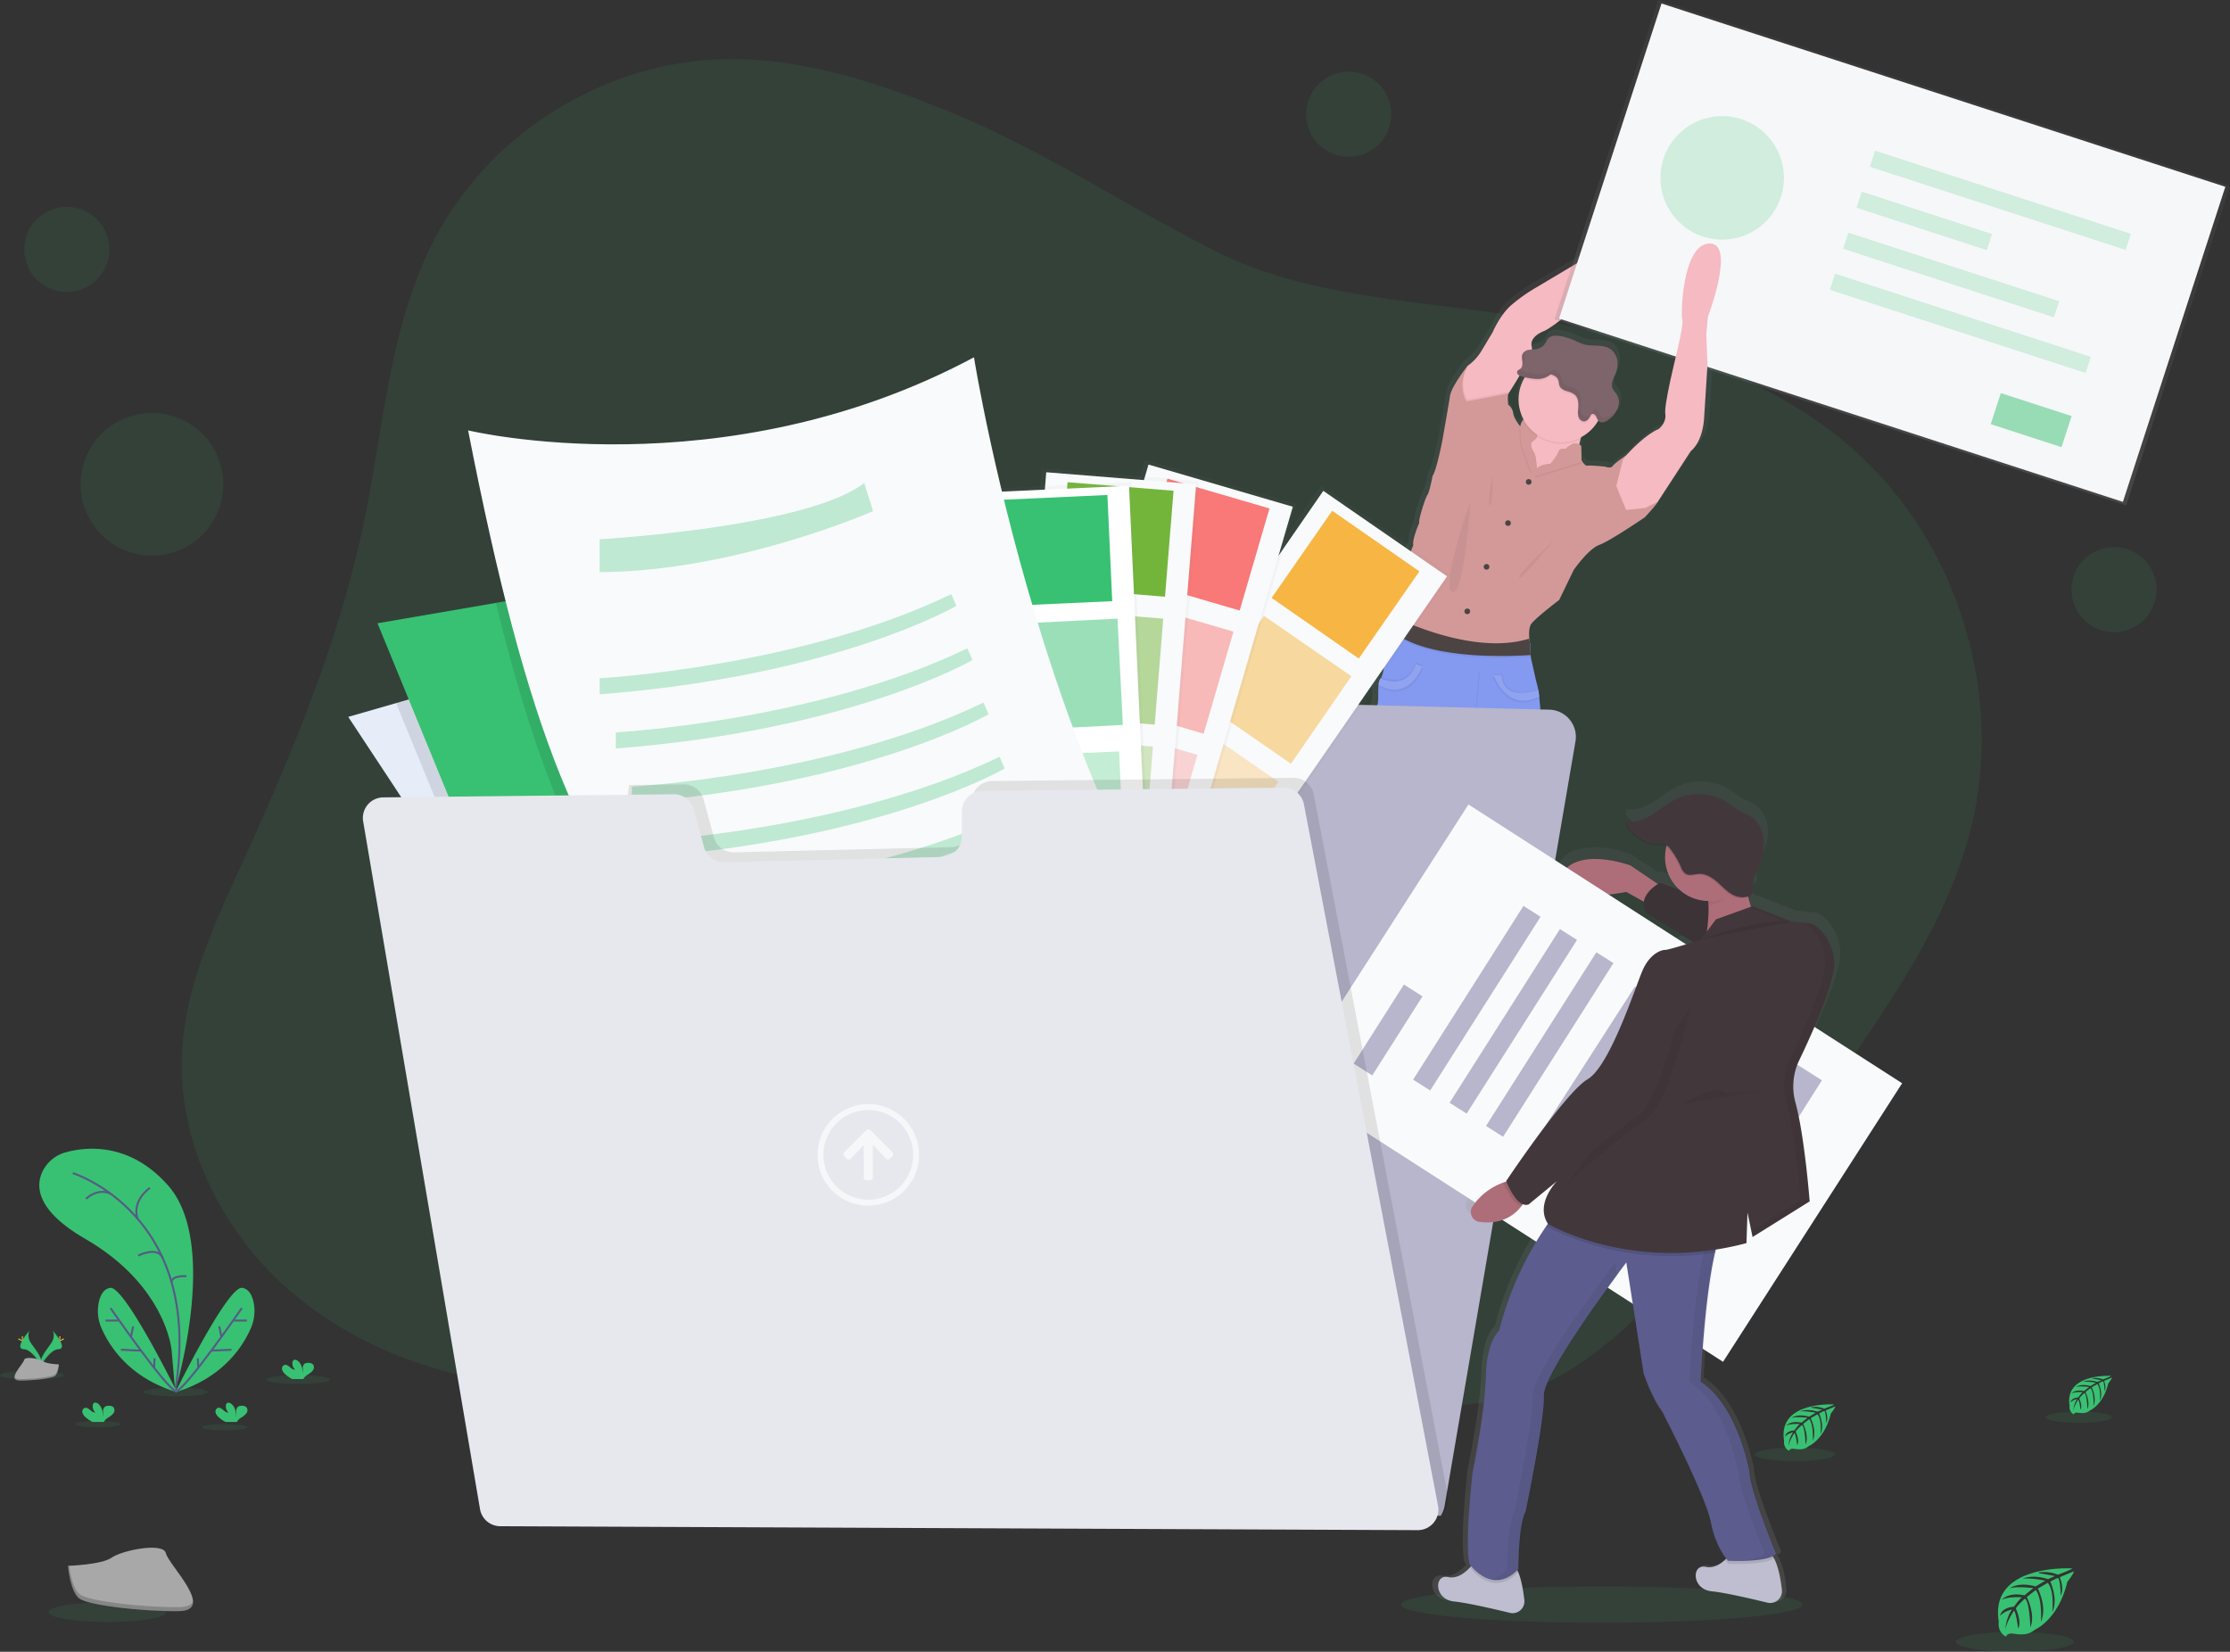 <svg id="5697373c-b41a-41d7-99c7-222dbdce0794" data-name="Layer 1" xmlns="http://www.w3.org/2000/svg" xmlns:xlink="http://www.w3.org/1999/xlink" width="1132.93" height="839.14" viewBox="0 0 1132.93 839.14"><rect x="0" y="0" width="1132.93" height="839.14" fill="#333333" stroke="none"/><defs><linearGradient id="f98c7255-8898-49c2-b340-75dadcc4ae5e" x1="819.93" y1="598.64" x2="819.93" y2="132.32" gradientUnits="userSpaceOnUse"><stop offset="0" stop-color="gray" stop-opacity="0.25"/><stop offset="0.54" stop-color="gray" stop-opacity="0.12"/><stop offset="1" stop-color="gray" stop-opacity="0.1"/></linearGradient><linearGradient id="92d33834-2d44-41fb-b7c9-5faa6db61f67" x1="855.68" y1="218.69" x2="855.68" y2="216.24" xlink:href="#f98c7255-8898-49c2-b340-75dadcc4ae5e"/><linearGradient id="2353f27f-2b2f-460e-adf7-0d1e44be71db" x1="476.17" y1="658.02" x2="476.17" y2="395.19" gradientTransform="translate(1189.65 -68.37) rotate(90)" xlink:href="#f98c7255-8898-49c2-b340-75dadcc4ae5e"/><linearGradient id="4f6991c1-2d70-49f7-ad45-4cbe0a2e669a" x1="476.5" y1="725.77" x2="476.5" y2="463.92" gradientTransform="translate(1211.67 -75.55) rotate(90)" xlink:href="#f98c7255-8898-49c2-b340-75dadcc4ae5e"/><linearGradient id="0ab0c4d5-5a87-488b-b190-408bea02e292" x1="456.74" y1="719.17" x2="456.74" y2="457.32" gradientTransform="translate(1180.41 -54.67) rotate(90)" xlink:href="#f98c7255-8898-49c2-b340-75dadcc4ae5e"/><linearGradient id="7820c60a-6dd2-4e9e-820c-a335a5d419d8" x1="450.43" y1="726.27" x2="450.43" y2="464.42" gradientTransform="translate(123.74 -187.29)" xlink:href="#f98c7255-8898-49c2-b340-75dadcc4ae5e"/><linearGradient id="2438f751-850d-4f24-a458-729e3ad7bb58" x1="1003.59" y1="245.51" x2="1003.59" y2="74.84" gradientTransform="translate(1155.03 -844.78) rotate(90)" xlink:href="#f98c7255-8898-49c2-b340-75dadcc4ae5e"/><linearGradient id="68c414b5-14a5-48aa-8252-53bc3664f500" x1="864.79" y1="849.53" x2="864.79" y2="427.42" xlink:href="#f98c7255-8898-49c2-b340-75dadcc4ae5e"/></defs><title>upload</title><path d="M514.88,86.76C477.71,71.65,438.43,59,398.33,60.61c-59,2.32-115.51,37.78-143.27,89.85-23.52,44.11-26.42,95.82-36.55,144.77-12.48,60.32-36.38,117.64-61.92,173.7C142.87,499,128.4,529.8,126.15,562.81c-3.13,45.82,18.78,91.49,53.13,122s80,46.56,125.77,50.07c24.37,1.87,49.83.14,71.48-11.2,22.9-12,39.59-33.69,62.58-45.51,21.31-11,46.23-12.5,70.15-11.07a314.14,314.14,0,0,1,91.59,19.46c33.43,12.56,64.52,30.74,97.88,43.47s70.63,19.84,104.73,9.21c32-10,57.34-34.2,80.17-58.75a1028.14,1028.14,0,0,0,102.2-129.3c20.59-30.84,39.75-63.38,48.86-99.33,17.4-68.72-6.55-146.26-59.69-193.2-44-38.88-103.09-55.76-160.92-66-52.73-9.34-113.7-9.92-162.24-34.26C605.54,135.15,563.42,106.5,514.88,86.76Z" transform="translate(-33.54 -30.43)" fill="#38c172" opacity="0.1"/><path d="M904.73,150.7c-14.28.57-15,37.44-14.11,39.05S887.38,208,887.38,208s-6.48,25.23-5.73,29.92-3.49,7.76-3.49,7.76c-6.34,2.5-14.29,10.56-16.4,12.77l-.53.57s-6.14,4-7.22,5.58-4,.32-4,.32-8.3-.8-9.38-.48c-.74.22-1.9-1.14-2.56-2-.31-.41-.51-.72-.51-.72l-.25-7.44a6.09,6.09,0,0,0-1-.62c.17-.84.38-1.71.64-2.6a22.28,22.28,0,0,0,9.09-8.16c.24-.38.46-.77.67-1.16a3,3,0,0,0,1.89.53,3.75,3.75,0,0,0,.88-.08,7.11,7.11,0,0,0,2.56-1.29,13.7,13.7,0,0,0,4.76-5.58,9.05,9.05,0,0,0,.45-1.33c-.15.25-.31.5-.47.74a7.69,7.69,0,0,0-.53-6.49c-.78-1.26-2-2.28-2.5-3.68-.84-2.41.75-4.9,1.73-7.26a12.21,12.21,0,0,0,.89-6.84,8.74,8.74,0,0,0-3.7-5.77c-3.93-2.55-9.26-1.15-13.81-2.38a37.39,37.39,0,0,1-4.75-1.91,36,36,0,0,0-7.27-2.26c-2.47-.49-5.46-.54-7,1.39a14.38,14.38,0,0,0-1.14,1.93,7.15,7.15,0,0,1-4.47,3.21,16.76,16.76,0,0,1-2.75.29,2.66,2.66,0,0,0,0-1.14c-1.16-3.8,2.16-6.62,6.48-8.32s20.75-14.64,22.66-17.71,15.28-12.7,15.28-12.7,20-5.66,26.56-26.28-31.38,14.4-35.2,15.45-9.29,5-9.29,5l-24.33,14.07a88.12,88.12,0,0,0-13.12,9.06c-5.89,5.09-9.62,13.74-9.62,13.74s-2.33,3.8-5.73,9.3a25.32,25.32,0,0,1-7.42,7.89l.11-.2c-.27.33-8.64,10.9-9.38,15.52s-4.15,23.45-4.15,23.45-3,14.79-5.06,17.7c0,0-1.67,8.49-2.66,9.63s-5,13.17-4.32,14.39c0,0-3.82,8.33-3.15,11.48l-6.89,16.5s-3.74,8.16-3.49,12.93c.12,2.31.22,5,.29,7.2,0,.35,0,.68,0,1l0,0c0,.35,0,.69,0,1-.37.62-1.32,2.2-2.31,4.11-1.42,2.78-2.93,6.25-2.84,8.39.16,3.76.17,12.94-1.56,16.31l-.51-.2a7,7,0,0,0-1,3.32l.12.06c0,.29-.09.59-.12.91-.42,3.83.19,9.16-.77,10.33-1.33,1.62-.67,37.52-.67,37.52s-2.16,22.47,2.16,36.71l-.33,11.15s-.17,10.51.33,12,.67,12.13.67,12.13l2.49,17.79s-3.33,27.49-.5,34.28a37.36,37.36,0,0,1,3,11.81,18.37,18.37,0,0,0,4.58,1.77l0,1-.65,16.72,0,.92s-.08.44-.14,1.17h0c0,.13,0,.27,0,.41a.49.49,0,0,0,0,.12c0,.11,0,.23,0,.35a2.44,2.44,0,0,0,0,.27,1.93,1.93,0,0,1,0,.24v.2c0,.41,0,.85,0,1.31v0c0,.18,0,.37,0,.56s0,.11,0,.16l0,.25c0,.11,0,.22,0,.33l0,.16c0,.17.05.33.08.5a.5.5,0,0,0,0,.12c0,.19.07.37.11.55v0c0,.18.08.36.13.54a.13.13,0,0,1,0,.06l0,0c0,.09.05.19.08.28a.5.5,0,0,0,0,.13c0,.11.07.22.1.34l0,.08c.1.28.2.56.32.84a.36.36,0,0,0,0,.09c0,.1.09.21.14.31l.06.14.13.27.08.15.14.25.09.15c0,.08.09.16.14.24s.07.1.1.16l.15.23.11.15.16.23.12.15.18.22.12.14.21.24.11.12.34.33a.52.52,0,0,0,.11.1,2.73,2.73,0,0,0,.25.23l.16.13.22.18.19.14.22.16.21.14.22.14.23.13.23.14.24.12.25.12.25.12.25.11.27.11.27.1.28.1.3.09.47.14.39.1.31.06.32.07.34,0,.33.05.35,0,.35,0,.36,0,.37,0,.37,0h1.58l.46,0,.38,0,.54-.05.33,0,.91-.1s11.33,1.69,11.7-2.79c0-.23,0-.47.05-.72l0-.57a1.48,1.48,0,0,1,0-.21c0-.22,0-.46,0-.7v-.11c0-.25,0-.5,0-.76v-.54c0-.44,0-.89,0-1.34,0-.17,0-.33,0-.5,0-.46,0-.91,0-1.36v-.07c0-.11,0-.2,0-.31-.07-2.22-.18-4.28-.25-5.43,0-.61-.06-1-.06-1s-3.86-5.82-3.23-8,.49-9.58.49-9.58-1.5-3.55-2.51-6.69c-.08-.24-.15-.48-.22-.71a36.92,36.92,0,0,0,2.36-3,38,38,0,0,0-2.82-22.8,1.42,1.42,0,0,1-.61-1.17.49.49,0,0,1,0-.12l1.93-23.61-1.17-13.74s-.83-9.39,1-13.43l3.65-35.57L772,420.6s1.66-.81,3,3.08,4.64,21.5,4.64,21.5l8,29.11s1.33,10.35,2.49,11.81,1.17,7.92,1.17,7.92,2.49,5.18,2.16,7.44,0,8.41.82,10.51,1.17,17,1.17,17a34.34,34.34,0,0,0,.33,14.72c2,7.44.83,16.82.83,16.82a11.48,11.48,0,0,0,.68.94c-.08.22-.17.44-.25.64-.52,1.35-.93,2.3-.93,2.3s-.12,7.4.5,9.58-3.24,8-3.24,8,0,.36-.06,1c-.07,1.15-.18,3.2-.25,5.43,0,.1,0,.2,0,.31v.08l0,1.34c0,.17,0,.34,0,.51,0,.45,0,.9,0,1.34,0,.08,0,.17,0,.25s0,.13,0,.19v.09c0,.26,0,.52,0,.77v.11c0,.24,0,.48,0,.71a1.28,1.28,0,0,0,0,.19c0,.19,0,.39,0,.58s0,.49.05.72c.38,4.48,11.71,2.79,11.71,2.79l.91.11.32,0,.55,0,.37,0,.47,0H809l.37,0,.37,0,.36,0,.35,0,.34,0,.34-.06.33-.05.32-.07.32-.06.39-.1.47-.14.29-.09.28-.1a2.15,2.15,0,0,0,.27-.1l.27-.11.26-.11.25-.11.25-.13.23-.12.24-.13.22-.14.23-.14.2-.14.22-.16a1.33,1.33,0,0,0,.19-.14,1.84,1.84,0,0,0,.22-.17l.17-.14.25-.22.11-.11.34-.33.1-.12.22-.23.11-.15a2,2,0,0,0,.19-.22l.11-.15.17-.23.1-.15.16-.23a1.4,1.4,0,0,1,.1-.16c0-.08.09-.16.14-.24l.09-.15c0-.09.09-.17.13-.25a1.09,1.09,0,0,0,.08-.15c0-.09.09-.18.13-.27l.07-.14c0-.1.09-.2.14-.31l0-.09c.11-.28.22-.56.31-.84l0-.08c0-.11.07-.22.11-.33a.74.74,0,0,1,0-.14c0-.09,0-.19.08-.28v-.05a.13.13,0,0,0,0-.06c0-.18.1-.36.14-.53v0c0-.18.08-.36.11-.54l0-.13c0-.17.06-.33.08-.49s0-.11,0-.17,0-.22,0-.33,0-.17,0-.25,0-.1,0-.16,0-.37,0-.56v0c0-.46,0-.9,0-1.31v-.44a2.44,2.44,0,0,1,0-.27c0-.12,0-.23,0-.35a.49.49,0,0,1,0-.12c0-.14,0-.28,0-.4v0c-.06-.73-.13-1.17-.13-1.17l0-.91-.63-16.18,0-1c.93-.52,1.88-1.11,2.87-1.8,0,0-.17-9.22,2.49-12.93s-1.33-13.43-1.33-13.43l-1.66-34.77.66-16a15.91,15.91,0,0,1-2-7.76,28.23,28.23,0,0,0-2.66-10s-1.66-5.5.34-7.12-2.16-37-2.16-37,1-25.85-.9-41.2l0-.25.53-.24c-.16-1.23-.33-2.38-.52-3.45l-.56.17a28.1,28.1,0,0,0-1-4L811,363s-.06-.64-.13-1.57c-.09-1.1-.19-2.59-.21-3.9a6.63,6.63,0,0,1,.18-1.64l-.14-.12a3.63,3.63,0,0,1,.14-.85l-.58-.49s-.08-.55-.14-1.39c-.13-1.86-.2-5.1.72-6.93,1.33-2.67,15-12.78,15-12.78L833.5,318s7.64-10.76,13.45-12.86S870.86,291,870.86,291s6.31-6.47,6.81-8l.21-.32H878l0-.21L895,257c6.8-5.5,7.05-17.22,7.05-17.22L903.82,213l-.58-15.84.82-9S919,150.14,904.73,150.7ZM807.35,220a21.43,21.43,0,0,0-2.82,10.62c0,.18,0,.36,0,.54s0,.29,0,.43a21.36,21.36,0,0,0,2.27,9.58,7.85,7.85,0,0,0-1.65,2.93c-.84-1.06-3.3-4.3-3.44-6.45-.17-2.58-2.66-4.36-2.66-4.36s-.46-4.9.16-5.74l.09-.08s.07-.12.21-.32h0c.71-1.07,3.1-4.68,5.57-8.79a7.87,7.87,0,0,0,1.27.42l1.52.38Z" transform="translate(-33.54 -30.43)" fill="url(#f98c7255-8898-49c2-b340-75dadcc4ae5e)"/><path d="M855.79,217.3c.15-.34.27-.7.39-1.06a22.12,22.12,0,0,0-1,2.45C855.39,218.22,855.6,217.76,855.79,217.3Z" transform="translate(-33.54 -30.43)" fill="url(#92d33834-2d44-41fb-b7c9-5faa6db61f67)"/><path d="M811.79,241.08s-3.13,14.92-8.9,16.85,7,19,7,19l26.47-1.45.48-5.53s-5-11.07,3.37-24.54S811.79,241.08,811.79,241.08Z" transform="translate(-33.54 -30.43)" fill="#f6bac2"/><path d="M770.28,593.35c-.36,4.45-11.31,2.77-11.31,2.77-18.16,2.52-15.16-15.28-15.16-15.28l0-.91.63-16.6.18-4.63s20-9.14,19.49-7.22c-.19.72.23,2.45.81,4.32,1,3.11,2.43,6.63,2.43,6.63s.12,7.34-.48,9.5,3.13,7.94,3.13,7.94,0,.36.06,1A116.68,116.68,0,0,1,770.28,593.35Z" transform="translate(-33.54 -30.43)" fill="#b77983"/><path d="M805.29,598.16s-10.95,1.69-11.31-2.77a113.72,113.72,0,0,1,.19-12.51c0-.6.05-1,.05-1s3.73-5.78,3.13-7.94-.48-9.51-.48-9.51.39-.93.9-2.27c1.07-2.81,2.68-7.37,2.35-8.67-.48-1.93,19.49,7.21,19.49,7.21l.2,5.18.61,16.05,0,.91S823.46,600.69,805.29,598.16Z" transform="translate(-33.54 -30.43)" fill="#b77983"/><path d="M880.36,142.35C874,162.8,854.7,168.42,854.7,168.42S841.78,178,839.94,181s-17.72,15.88-21.9,17.57-7.37,4.49-6.25,8.25c1,3.49-9.94,20.57-11.59,23.11h0l-.2.32-3.45,3.61-11.71,5.93-9.54-3.05-1.21-11.46,5.06-9,0,0h0a24.83,24.83,0,0,0,7.17-7.83c3.29-5.46,5.54-9.22,5.54-9.22s3.61-8.58,9.3-13.64a84.15,84.15,0,0,1,12.67-9l23.51-14s5.29-3.93,9-5S886.7,121.9,880.36,142.35Z" transform="translate(-33.54 -30.43)" fill="#f6bac2"/><path d="M784.84,232.42l15.64-3.13a1,1,0,0,0-.28.65h0l-.2.32-3.45,3.61-11.71,5.93-9.54-3.05-1.21-11.46,5.06-9,0,0c-4.79,10-.12,17.1-.12,17.1Z" transform="translate(-33.54 -30.43)" opacity="0.05"/><path d="M876.3,284.08a2.92,2.92,0,0,0-.11.32,4.39,4.39,0,0,1-.58,1l-6.31,3.08-9.63,1-5-12.11L858,264.1l1.84-2.48.51-.56c.19,2.4,1.16,14.92,1.1,18.68-.08,4.17,3,4.5,3,4.5Z" transform="translate(-33.54 -30.43)" opacity="0.05"/><path d="M875.82,285a2.92,2.92,0,0,0-.11.32c-.48,1.52-6.57,7.94-6.57,7.94s-17.49,11.95-23.1,14-13,12.75-13,12.75l-7.38,15.23s-13.23,10-14.51,12.68c-.89,1.82-.82,5-.69,6.88,0,.83.12,1.38.12,1.38l-3.9,4.07-3.11,3.24-4.38,4.56-7.13-1-22.22-3.53-4.26-2.4-23.65-13.32s0-.83-.06-2.1c0-.56,0-1.2-.06-1.91-.07-2.16-.17-4.85-.28-7.14-.24-4.73,3.37-12.83,3.37-12.83l6.65-16.37c-.64-3.12,3.05-11.39,3.05-11.39-.64-1.2,3.21-13.15,4.17-14.27s2.57-9.55,2.57-9.55c2-2.88,4.89-17.56,4.89-17.56s3.29-18.61,4-23.26,8.8-15.07,9.06-15.39c-5.77,10.58-.72,18.28-.72,18.28l5.78-1L800,230.26c-.72.48-.24,5.77-.24,5.77a6.67,6.67,0,0,1,2.56,4.33c.15,2.35,3,6,3.53,6.65l.08.09a7.83,7.83,0,0,1,3.77-5.38l3.61,4.82,1.21,5.77s-.33.81-2.41,2.41.88,5.77.88,5.77c1,1.69,1.29,7.94,1.29,7.94h0c2.65-2.32,6.81-2.32,6.81-2.32a20.62,20.62,0,0,0,4.09-5.86,2.42,2.42,0,0,1,3.45-1.6,22.18,22.18,0,0,1,3.93-2.73c1.93-1,4.17,1,4.17,1l.24,7.39s.19.3.5.71c.63.88,1.76,2.23,2.47,2,1-.32,9.06.48,9.06.48s2.81,1.2,3.85-.32,7-5.53,7-5.53S861,276.54,861,280.7s3,4.5,3,4.5Z" transform="translate(-33.54 -30.43)" fill="#d39999"/><path d="M876,285h-.21C876.17,284,876,285,876,285Z" transform="translate(-33.54 -30.43)" fill="none"/><circle cx="776.65" cy="244.82" r="1.44" fill="#4b4442"/><circle cx="766.14" cy="265.76" r="1.44" fill="#4b4442"/><circle cx="745.45" cy="310.59" r="1.44" fill="#4b4442"/><circle cx="755.23" cy="287.97" r="1.44" fill="#4b4442"/><path d="M765,555.8c-7.52,8.94-15.64,8.79-20.48,7.53l.18-4.63s20-9.14,19.49-7.22C764,552.2,764.38,553.93,765,555.8Z" transform="translate(-33.54 -30.43)" opacity="0.05"/><path d="M819.81,565.92c-12.77,7.38-20.26-1.27-22-3.72,1.07-2.81,2.68-7.37,2.35-8.67-.48-1.93,19.49,7.21,19.49,7.21Z" transform="translate(-33.54 -30.43)" opacity="0.05"/><path d="M824.94,550.36c-2.56,3.69-2.41,12.83-2.41,12.83-16.52,11.87-25.18-2.57-25.18-2.57s1.12-9.3-.8-16.68a34.81,34.81,0,0,1-.32-14.6s-.32-14.76-1.13-16.84-1.12-8.18-.8-10.43-2.08-7.37-2.08-7.37,0-6.42-1.13-7.86-2.4-11.72-2.4-11.72L781,446.25s-3.21-17.48-4.49-21.33-2.89-3.05-2.89-3.05L769,442.56l-3.53,35.29c-1.77,4-1,13.32-1,13.32l1.12,13.63-1.86,23.42a.49.49,0,0,0,0,.12,1.43,1.43,0,0,0,.58,1.16A38.54,38.54,0,0,1,767,552.12c-12.19,17.65-26.95,8.5-26.95,8.5a37.43,37.43,0,0,0-2.88-11.7c-2.73-6.74.48-34,.48-34l-2.41-17.65s-.16-10.59-.64-12-.32-11.87-.32-11.87l.32-11.07c-4.17-14.12-2.09-36.41-2.09-36.41s-.64-35.61.65-37.22c.93-1.16.34-6.44.74-10.25a7.15,7.15,0,0,1,.94-3.29L735,375c2.09-2.57,2.09-12.83,1.92-16.85-.08-2.12,1.37-5.56,2.75-8.32,1-1.94,1.91-3.54,2.25-4.12l.14-.23s9.14,2.25,33.36,13.8a45.52,45.52,0,0,0,13.78,4.27,30.66,30.66,0,0,0,7.19.11,25.1,25.1,0,0,0,10.34-3.36,18.18,18.18,0,0,0,4.47-3.59c-.33,1-.13,4.42,0,6.46.06.93.13,1.56.13,1.56L814,376.63a31.21,31.21,0,0,1,1,4.31c.19,1.06.35,2.21.5,3.43,1.87,15.22.87,40.87.87,40.87s4,35.13,2.09,36.73-.33,7.06-.33,7.06a28.47,28.47,0,0,1,2.57,9.94,16,16,0,0,0,1.93,7.7l-.65,15.88L823.66,537S827.51,546.67,824.94,550.36Z" transform="translate(-33.54 -30.43)" fill="#8499f0"/><path d="M806.13,492.29s12.15-7,14.8-3.85S806.13,492.29,806.13,492.29Z" transform="translate(-33.54 -30.43)" opacity="0.05"/><path d="M813.47,496.14s-2,1,2.41,2.28S813.47,496.14,813.47,496.14Z" transform="translate(-33.54 -30.43)" opacity="0.05"/><path d="M740,476.89c-.41.12,10.11,7.1,19.61,1.32C759.57,478.21,742.37,476.17,740,476.89Z" transform="translate(-33.54 -30.43)" opacity="0.05"/><path d="M759.09,490.24s-2.88,5.66-8.78,6.5S759.09,490.24,759.09,490.24Z" transform="translate(-33.54 -30.43)" opacity="0.05"/><path d="M797.71,502.52s13.84,22,11.19,27.19S797.71,502.52,797.71,502.52Z" transform="translate(-33.54 -30.43)" opacity="0.05"/><path d="M774.37,369.09l-1.44,43.07s8.54-.36,10-14.55,2.53-25.75,2.53-25.75Z" transform="translate(-33.54 -30.43)" opacity="0.05"/><path d="M773.89,368.13l-1.44,43.07s8.54-.36,10-14.56S785,370.9,785,370.9Z" transform="translate(-33.54 -30.43)" fill="#8499f0"/><path d="M756.57,370.06s-6.74,18.07-22.16,9.32a7.11,7.11,0,0,1,.94-3.29c4.22,1.77,14,4.36,18-7.36Z" transform="translate(-33.54 -30.43)" opacity="0.05"/><path d="M756.09,368.13s-6.74,18.07-22.16,9.32a7.15,7.15,0,0,1,.94-3.29c4.22,1.78,14,4.36,18-7.35Z" transform="translate(-33.54 -30.43)" opacity="0.05"/><path d="M756.09,369.09s-6.74,18.07-22.16,9.32a7.15,7.15,0,0,1,.94-3.29c4.22,1.78,14,4.36,18-7.35Z" transform="translate(-33.54 -30.43)" fill="#8499f0"/><path d="M815.09,385.33c-16.94,8.06-23.15-10.94-23.15-10.94l4,.12c.7,12.15,14.09,8.88,18.68,7.39C814.78,383,814.94,384.11,815.09,385.33Z" transform="translate(-33.54 -30.43)" opacity="0.05"/><path d="M816.05,383.89c-16.93,8.05-23.15-10.95-23.15-10.95l4,.12c.7,12.15,14.09,8.89,18.68,7.4C815.74,381.52,815.9,382.67,816.05,383.89Z" transform="translate(-33.54 -30.43)" opacity="0.05"/><path d="M815.57,384.37c-16.93,8.05-23.15-10.95-23.15-10.95l4,.12c.7,12.16,14.09,8.89,18.68,7.4C815.26,382,815.42,383.15,815.57,384.37Z" transform="translate(-33.54 -30.43)" fill="#8499f0"/><path d="M756.09,369.09s-6.74,18.07-22.16,9.32a7.15,7.15,0,0,1,.94-3.29c4.22,1.78,14,4.36,18-7.35Z" transform="translate(-33.54 -30.43)" fill="#fff" opacity="0.1"/><path d="M815.57,384.37c-16.93,8.05-23.15-10.95-23.15-10.95l4,.12c.7,12.16,14.09,8.89,18.68,7.4C815.26,382,815.42,383.15,815.57,384.37Z" transform="translate(-33.54 -30.43)" fill="#fff" opacity="0.1"/><path d="M770.4,590c0,1.23,0,2.38-.12,3.33-.36,4.45-11.31,2.77-11.31,2.77-10,1.39-13.6-3.41-14.79-8a18.31,18.31,0,0,1-.55-4.56,18.91,18.91,0,0,1,.18-2.74l0-.91a6.69,6.69,0,0,1,6.22,1.27c4.45,3.61,10.35.84,10.35.84s4.33.36,6,1.8c.94.81,2.49-1.14,3.67-3,.07,1.2.18,3.37.25,5.69C770.38,587.68,770.4,588.88,770.4,590Z" transform="translate(-33.54 -30.43)" opacity="0.05"/><path d="M752.84,589.74s-3,2.94-8.66-1.6a18.31,18.31,0,0,1-.55-4.56C746.52,585.78,751.88,589.74,752.84,589.74Z" transform="translate(-33.54 -30.43)" opacity="0.05"/><path d="M770.4,590a2.26,2.26,0,0,1-3.25-.52,21.39,21.39,0,0,0,3.2-3C770.38,587.68,770.4,588.88,770.4,590Z" transform="translate(-33.54 -30.43)" opacity="0.05"/><path d="M793.87,592.06c0,1.24,0,2.39.11,3.33.36,4.46,11.31,2.77,11.31,2.77,10,1.4,13.6-3.4,14.79-8a19.21,19.21,0,0,0,.37-7.3l0-.91a6.77,6.77,0,0,0-6.23,1.27c-4.45,3.61-10.34.84-10.34.84s-4.33.37-6,1.81c-.94.81-2.49-1.14-3.66-3-.07,1.2-.19,3.37-.26,5.69C793.88,589.73,793.86,590.93,793.87,592.06Z" transform="translate(-33.54 -30.43)" opacity="0.05"/><path d="M811.43,591.78s3,2.94,8.65-1.6a18.24,18.24,0,0,0,.56-4.55C817.74,587.82,812.38,591.78,811.43,591.78Z" transform="translate(-33.54 -30.43)" opacity="0.05"/><path d="M793.87,592.06a2.25,2.25,0,0,0,3.24-.52,21.15,21.15,0,0,1-3.2-3C793.88,589.73,793.86,590.93,793.87,592.06Z" transform="translate(-33.54 -30.43)" opacity="0.05"/><path d="M780.67,285s-15.4,42.51-9.47,46.2S780.67,285,780.67,285Z" transform="translate(-33.54 -30.43)" opacity="0.05"/><path d="M791.9,271.88S789,286,790.45,287.28,791.9,271.88,791.9,271.88Z" transform="translate(-33.54 -30.43)" opacity="0.05"/><path d="M823,304.77s-18.93,17.64-17.65,19.09S823,304.77,823,304.77Z" transform="translate(-33.54 -30.43)" opacity="0.05"/><path d="M837.47,265.94c-7.17,2.19-23.93,7.31-24.12,7.27l.93-3.82c2.65-2.32,6.81-2.32,6.81-2.32a20.62,20.62,0,0,0,4.09-5.86,2.42,2.42,0,0,1,3.45-1.6,22.77,22.77,0,0,1,3.93-2.73c1.93-1,4.17,1,4.17,1l.24,7.38S837.16,265.53,837.47,265.94Z" transform="translate(-33.54 -30.43)" opacity="0.05"/><path d="M837.47,265c-7.17,2.19-23.93,7.31-24.12,7.26l.93-3.81c2.65-2.32,6.81-2.32,6.81-2.32a20.62,20.62,0,0,0,4.09-5.86,2.42,2.42,0,0,1,3.45-1.6,22.18,22.18,0,0,1,3.93-2.73c1.93-1,4.17,1,4.17,1l.24,7.39S837.16,264.57,837.47,265Z" transform="translate(-33.54 -30.43)" fill="#d39999"/><path d="M812.51,261c1,1.69,1.28,7.94,1.28,7.94L811,271.16l-5.3-15.28-.24-7.94-.1-.45.08.09a7.79,7.79,0,0,1,3.77-5.37l3.61,4.81,1.21,5.77s-.33.81-2.41,2.41S812.51,261,812.51,261Z" transform="translate(-33.54 -30.43)" opacity="0.05"/><path d="M813,260.49c1,1.69,1.29,7.94,1.29,7.94l-2.79,2.25L806.2,255.4l-.24-7.94-.11-.45.08.09a7.83,7.83,0,0,1,3.77-5.38l3.61,4.82,1.21,5.77s-.33.81-2.41,2.41S813,260.49,813,260.49Z" transform="translate(-33.54 -30.43)" fill="#d39999"/><path d="M848.36,234.35a21.65,21.65,0,1,1-21.65-21.66A21.47,21.47,0,0,1,848.36,234.35Z" transform="translate(-33.54 -30.43)" opacity="0.05"/><path d="M848.36,233.38a21.66,21.66,0,1,1-21.65-21.65A21.53,21.53,0,0,1,848.36,233.38Z" transform="translate(-33.54 -30.43)" fill="#f6bac2"/><path d="M848.36,233.38a21.53,21.53,0,0,1-3.15,11.25c-.32-.57-.51-1.23-.83-1.81-.45-.81-1.49-1.49-2.26-1a2.31,2.31,0,0,0-.71,1c-.63,1.33-1.75,2.66-3.22,2.63a3.19,3.19,0,0,1-2.74-2.34,9.61,9.61,0,0,1-.16-3.82c.22-2.6.26-5.6-1.67-7.35a10.94,10.94,0,0,0-4.18-1.87c-1.47-.48-3-1.24-3.6-2.66-.4-1-.3-2.06-.66-3a5.25,5.25,0,0,0-3.89-2.86,10.2,10.2,0,0,1-6.81,2.33,25.52,25.52,0,0,1-6.7-1.06,21.66,21.66,0,0,1,40.58,10.53Z" transform="translate(-33.54 -30.43)" opacity="0.05"/><path d="M825.18,223.47c.36,1,.26,2.08.66,3,.59,1.42,2.13,2.18,3.6,2.66a11,11,0,0,1,4.18,1.86c1.93,1.76,1.89,4.76,1.67,7.36a9.61,9.61,0,0,0,.16,3.82,3.21,3.21,0,0,0,2.74,2.34c1.47,0,2.59-1.3,3.22-2.63a2.33,2.33,0,0,1,.71-1c.77-.51,1.81.17,2.26,1a9.91,9.91,0,0,0,1.29,2.43,2.88,2.88,0,0,0,2.63.6,6.63,6.63,0,0,0,2.47-1.28,13.54,13.54,0,0,0,4.6-5.53,7.94,7.94,0,0,0-.29-7c-.75-1.26-1.94-2.27-2.41-3.66-.82-2.39.72-4.85,1.67-7.19a12.48,12.48,0,0,0,.85-6.79,8.72,8.72,0,0,0-3.57-5.73c-3.8-2.53-8.94-1.14-13.34-2.36a33.83,33.83,0,0,1-4.59-1.89,34,34,0,0,0-7-2.24c-2.39-.48-5.28-.54-6.79,1.37a15.14,15.14,0,0,0-1.1,1.92,6.91,6.91,0,0,1-4.32,3.18c-1.29.31-2.64.23-4,.42a4.4,4.4,0,0,0-3.33,1.91c-.66,1.2-.38,2.66-.22,4s.08,2.94-1,3.77c-.51.39-1.21.58-1.52,1.13a1.59,1.59,0,0,0,.47,1.89,4.51,4.51,0,0,0,1.91.84,29.23,29.23,0,0,0,7.67,1.31,10.12,10.12,0,0,0,7.14-2.63c-.17.17-1.27.1-1.47.09C822.07,220.65,824.45,221.51,825.18,223.47Z" transform="translate(-33.54 -30.43)" fill="#7e646b"/><g opacity="0.05"><path d="M852,241.2a6.81,6.81,0,0,1-2.47,1.29,2.9,2.9,0,0,1-2.62-.61,9.76,9.76,0,0,1-1.3-2.43c-.45-.81-1.49-1.49-2.26-1a2.45,2.45,0,0,0-.71,1c-.62,1.33-1.75,2.66-3.22,2.63a3.17,3.17,0,0,1-2.73-2.34,9.61,9.61,0,0,1-.17-3.82c.23-2.6.26-5.59-1.66-7.35a11,11,0,0,0-4.19-1.87c-1.46-.48-3-1.24-3.6-2.66-.4-1-.3-2.06-.66-3-.59-1.59-2.26-2.46-3.89-2.86a10.38,10.38,0,0,1-6.81,2.34,29.66,29.66,0,0,1-7.67-1.32,4.63,4.63,0,0,1-1.91-.83,2.11,2.11,0,0,1-.31-.36,2.8,2.8,0,0,0-1.12.87,1.59,1.59,0,0,0,.47,1.89,4.51,4.51,0,0,0,1.91.84,29.23,29.23,0,0,0,7.67,1.31,10.29,10.29,0,0,0,6.8-2.33c1.63.4,3.31,1.26,3.9,2.85.36,1,.26,2.08.66,3,.6,1.42,2.13,2.18,3.6,2.66a11,11,0,0,1,4.18,1.86c1.93,1.76,1.89,4.76,1.67,7.36a9.61,9.61,0,0,0,.16,3.82,3.21,3.21,0,0,0,2.74,2.34c1.47,0,2.59-1.3,3.22-2.63a2.33,2.33,0,0,1,.71-1c.77-.51,1.81.17,2.26,1a9.61,9.61,0,0,0,1.3,2.43,2.86,2.86,0,0,0,2.62.6,6.63,6.63,0,0,0,2.47-1.28,13.54,13.54,0,0,0,4.6-5.53,8.84,8.84,0,0,0,.43-1.32A14.26,14.26,0,0,1,852,241.2Z" transform="translate(-33.54 -30.43)"/><path d="M854,221.58c.21-.46.41-.92.6-1.37s.26-.7.37-1.06A23.64,23.64,0,0,0,854,221.58Z" transform="translate(-33.54 -30.43)"/><path d="M807.24,215.29c1-.85,1.07-2.37.91-3.68a16.35,16.35,0,0,1-.19-2.31,3.4,3.4,0,0,0-.55.7c-.66,1.2-.38,2.66-.22,4A7.79,7.79,0,0,1,807.24,215.29Z" transform="translate(-33.54 -30.43)"/></g><path d="M811.18,364.16c-1.86.13-4.47.27-7.61.38-2.18.07-4.62.12-7.23.12-2.28,0-4.69,0-7.19-.11a154.17,154.17,0,0,1-23.57-2.43c-10.39-2-20-5.45-26-11.29,1-1.94,1.91-3.55,2.25-4.12,0-.56,0-1.21-.06-1.91,10.55,5,43.44,18.89,68.65,11,0,.83.12,1.38.12,1.38l.57.48C810.82,358.7,811,362.12,811.18,364.16Z" transform="translate(-33.54 -30.43)" opacity="0.05"/><path d="M811.18,363.2c-1.86.13-4.47.27-7.61.37-2.18.08-4.62.12-7.23.12-2.28,0-4.69,0-7.19-.11a154.13,154.13,0,0,1-23.57-2.42c-10.39-2-20-5.46-26-11.3,1-1.94,1.91-3.54,2.25-4.12,0-.56,0-1.2-.06-1.91,10.55,5,43.44,18.9,68.65,11.05,0,.83.12,1.38.12,1.38l.57.48C810.82,357.74,811,361.16,811.18,363.2Z" transform="translate(-33.54 -30.43)" fill="#4b4442"/><path d="M312.07,800.87A13.75,13.75,0,0,1,309,790.4l44.14-361.17,3.66-30a13.85,13.85,0,0,1,13.64-12.16l129.29-.86A13.83,13.83,0,0,0,513.47,372l-.05-1.37a13.84,13.84,0,0,1,13.83-14.31H663.11a13.83,13.83,0,0,1,13.83,13.8,14.76,14.76,0,0,1-.12,1.86,13.83,13.83,0,0,0,13.36,15.66l130.48,3.33a13.82,13.82,0,0,1,13.28,16.16l-65.23,381-1.23,7.2a13.53,13.53,0,0,1-2,5.16Z" transform="translate(-33.54 -30.43)" fill="#b7b6cc"/><g opacity="0.5"><rect x="531.63" y="367.62" width="262.83" height="80.36" transform="translate(-82.87 691.12) rotate(-55.36)" fill="url(#2353f27f-2b2f-460e-adf7-0d1e44be71db)"/></g><rect x="625.39" y="278.52" width="76.4" height="259.31" transform="translate(316.07 -335.26) rotate(34.64)" fill="#f9fafb"/><rect x="692.62" y="300.18" width="54.01" height="54.01" transform="matrix(0.82, 0.57, -0.57, 0.82, 279.97, -381.46)" fill="#f7b643"/><rect x="655.56" y="353.83" width="54.01" height="54.01" transform="translate(303.89 -350.89) rotate(34.64)" fill="#f7b643" opacity="0.5"/><rect x="618.49" y="407.48" width="54.01" height="54.01" transform="translate(327.81 -320.31) rotate(34.64)" fill="#f7b643" opacity="0.3"/><g opacity="0.5"><rect x="485.89" y="360.77" width="261.85" height="80.36" transform="translate(25.41 850.1) rotate(-73.71)" fill="url(#4f6991c1-2d70-49f7-ad45-4cbe0a2e669a)"/></g><rect x="579.25" y="271.97" width="76.4" height="258.33" transform="translate(103.77 -187.52) rotate(16.29)" fill="#f9fafb"/><rect x="617.98" y="280.09" width="54.01" height="54.01" transform="translate(78.5 -199.02) rotate(16.29)" fill="#f97878"/><rect x="599.69" y="342.68" width="54.01" height="54.01" transform="translate(95.32 -191.38) rotate(16.29)" fill="#f97878" opacity="0.5"/><rect x="581.4" y="405.26" width="54.01" height="54.01" transform="translate(112.14 -183.74) rotate(16.29)" fill="#f97878" opacity="0.3"/><g opacity="0.5"><rect x="461.24" y="361.9" width="261.85" height="80.36" transform="translate(110.4 929.68) rotate(-85.4)" fill="url(#0ab0c4d5-5a87-488b-b190-408bea02e292)"/></g><rect x="554.62" y="272.96" width="76.4" height="258.33" transform="translate(0.59 -76.64) rotate(4.6)" fill="#f9fafb"/><rect x="573.68" y="277.45" width="54.01" height="54.01" transform="translate(-7.21 -77.58) rotate(4.6)" fill="#73b53b"/><rect x="568.45" y="342.44" width="54.01" height="54.01" transform="translate(-2.02 -76.96) rotate(4.6)" fill="#73b53b" opacity="0.5"/><rect x="563.23" y="407.44" width="54.01" height="54.01" transform="translate(3.17 -76.33) rotate(4.6)" fill="#73b53b" opacity="0.3"/><g opacity="0.5"><rect x="533.99" y="277.13" width="80.36" height="261.85" transform="translate(-51.5 -3.89) rotate(-2.61)" fill="url(#7820c60a-6dd2-4e9e-820c-a335a5d419d8)"/></g><rect x="536.63" y="278.86" width="76.4" height="258.33" transform="translate(-51.5 -3.86) rotate(-2.61)" fill="#fff"/><rect x="543.37" y="283.13" width="54.01" height="54.01" transform="translate(-47.05 -4.17) rotate(-2.61)" fill="#38c172"/><rect x="546.33" y="348.27" width="54.01" height="54.01" transform="matrix(1, -0.05, 0.05, 1, -50.01, -3.96)" fill="#38c172" opacity="0.5"/><rect x="549.3" y="413.4" width="54.01" height="54.01" transform="translate(-52.97 -3.76) rotate(-2.61)" fill="#38c172" opacity="0.3"/><path d="M563.22,621.14,495.34,647.4l-99.21,38.35c-3.75-7-9.27-16.46-16.1-27.75-23.5-38.94-62.38-99.51-97-152.74-39-60-72.57-110.63-72.57-110.63l24.3-7L433.26,330Z" transform="translate(-33.54 -30.43)" fill="#e6ecf8"/><path d="M563.22,621.14,495.34,647.4A510.2,510.2,0,0,1,380,658c-23.5-38.94-62.38-99.51-97-152.74L234.77,387.59,433.26,330Z" transform="translate(-33.54 -30.43)" opacity="0.1"/><path d="M613.72,604.8s-105.45,62.38-262.89,48.27l-125.51-306,60.15-10.34,207.94-35.71,118,297.83Z" transform="translate(-33.54 -30.43)" fill="#38c172"/><path d="M611.37,598.89c-24.83,1.22-53.56,1.1-82.46-2.35-31.28-3.68-62.74-11.26-89.71-25.16-22.55-11.61-41.83-24.24-58.64-39.39-43.73-39.33-70.79-95.59-95.09-195.22l207.94-35.71Z" transform="translate(-33.54 -30.43)" opacity="0.1"/><path d="M688.73,581.78S611,597,531.88,587.63c-31.28-3.68-62.74-11.26-89.71-25.16-22.55-11.61-41.82-24.24-58.64-39.39-54.12-48.69-82.7-123.31-112.17-274,0,0,129.22,31.19,257-37.13C528.32,212,571.39,480.78,688.73,581.78Z" transform="translate(-33.54 -30.43)" fill="#f9fafb"/><path d="M531.88,587.63c-31.28-3.68-62.74-11.26-89.71-25.16-22.55-11.61-41.82-24.24-58.64-39.39,46.08-3.74,52.7-28.93,52.7-28.93C470.39,548.36,531.88,587.63,531.88,587.63Z" transform="translate(-33.54 -30.43)" opacity="0.1"/><path d="M338.2,304.4s105.08-5.94,134.42-28.59l4.45,14.3s-69.43,30.63-138.87,31Z" transform="translate(-33.54 -30.43)" fill="#38c172" opacity="0.3"/><path d="M338.2,375s101.74-5.57,178.61-42.7l2.6,5.94s-61,35.61-181.21,44.93Z" transform="translate(-33.54 -30.43)" fill="#38c172" opacity="0.3"/><path d="M346.39,402.51s101.74-5.57,178.6-42.7l2.6,5.94s-61,35.6-181.2,44.93Z" transform="translate(-33.54 -30.43)" fill="#38c172" opacity="0.3"/><path d="M354.57,430.06s101.74-5.57,178.61-42.7l2.59,5.94s-61,35.61-181.2,44.93Z" transform="translate(-33.54 -30.43)" fill="#38c172" opacity="0.3"/><path d="M362.76,457.61s101.74-5.57,178.6-42.7l2.6,5.94s-61,35.61-181.2,44.93Z" transform="translate(-33.54 -30.43)" fill="#38c172" opacity="0.3"/><path d="M370.94,485.17s101.74-5.57,178.61-42.7l2.59,5.94s-61,35.6-181.2,44.93Z" transform="translate(-33.54 -30.43)" fill="#38c172" opacity="0.3"/><path d="M1086.31,827.24s-42.28-2.55-37.3,27.08c0,0-1,5.23,3.76,7.61,0,0,.07-2.2,4.33-1.45a19.42,19.42,0,0,0,4.6.22,9.5,9.5,0,0,0,5.61-2.32h0s11.89-4.91,16.51-24.33c0,0,3.42-4.24,3.28-5.33l-7.13,3s2.44,5.15.52,9.42c0,0-.23-9.23-1.6-9-.28,0-3.71,1.78-3.71,1.78s4.19,9,1,15.48c0,0,1.2-11.05-2.34-14.83l-5,2.93s4.9,9.26,1.58,16.82c0,0,.85-11.59-2.64-16.11l-4.55,3.55s4.61,9.13,1.8,15.4c0,0-.37-13.5-2.79-14.52,0,0-4,3.51-4.58,5,0,0,3.15,6.62,1.19,10.12,0,0-1.2-9-2.18-9,0,0-4,6-4.38,10,0,0,.17-6.08,3.42-10.61a12,12,0,0,0-6.08,3.15s.62-4.22,7.06-4.58c0,0,3.28-4.52,4.15-4.8,0,0-6.4-.53-10.28,1.19,0,0,3.42-4,11.46-2.17l4.49-3.66s-8.43-1.16-12,.12c0,0,4.11-3.52,13.21-1l4.89-2.92s-7.18-1.55-11.46-1c0,0,4.51-2.44,12.9.2l3.49-1.57s-5.26-1-6.8-1.2-1.63-.58-1.63-.58a18.14,18.14,0,0,1,9.89,1.1S1086.43,827.71,1086.31,827.24Z" transform="translate(-33.54 -30.43)" fill="#38c172"/><ellipse cx="1023.65" cy="834.08" rx="29.92" ry="5.06" fill="#38c172" opacity="0.1"/><ellipse cx="813.75" cy="815.19" rx="102" ry="9.24" fill="#38c172" opacity="0.1"/><path d="M1106,729.43s-23.83-1.44-21,15.27a4.07,4.07,0,0,0,2.11,4.29s.05-1.24,2.45-.82a11.11,11.11,0,0,0,2.59.12,5.34,5.34,0,0,0,3.16-1.3h0s6.7-2.77,9.31-13.72c0,0,1.93-2.39,1.85-3l-4,1.71s1.37,2.91.29,5.32c0,0-.13-5.21-.9-5.09-.16,0-2.09,1-2.09,1s2.36,5,.58,8.73c0,0,.68-6.23-1.32-8.37l-2.83,1.66s2.76,5.22.89,9.48c0,0,.48-6.54-1.49-9.08l-2.56,2s2.59,5.15,1,8.68c0,0-.21-7.61-1.57-8.18a16,16,0,0,0-2.59,2.79s1.78,3.74.68,5.71c0,0-.68-5.07-1.23-5.09,0,0-2.24,3.35-2.47,5.65a12.24,12.24,0,0,1,1.93-6,6.7,6.7,0,0,0-3.43,1.78s.35-2.38,4-2.58c0,0,1.85-2.55,2.34-2.71,0,0-3.61-.3-5.8.67,0,0,1.93-2.24,6.46-1.22l2.54-2.07s-4.76-.65-6.77.07c0,0,2.32-2,7.45-.54l2.76-1.65a24.91,24.91,0,0,0-6.47-.55s2.55-1.38,7.27.11l2-.88s-3-.59-3.84-.68-.92-.33-.92-.33a10.32,10.32,0,0,1,5.58.62S1106.08,729.69,1106,729.43Z" transform="translate(-33.54 -30.43)" fill="#38c172"/><ellipse cx="1056.06" cy="720.01" rx="16.87" ry="2.85" fill="#38c172" opacity="0.1"/><path d="M965.32,743.93s-28.78-1.74-25.38,18.43a4.91,4.91,0,0,0,2.55,5.18s0-1.5,3-1a13.14,13.14,0,0,0,3.13.15,6.46,6.46,0,0,0,3.82-1.58h0s8.09-3.34,11.24-16.56c0,0,2.33-2.88,2.23-3.63L961,747s1.66,3.5.35,6.41c0,0-.16-6.28-1.09-6.14-.19,0-2.52,1.22-2.52,1.22s2.85,6.1.7,10.54c0,0,.82-7.52-1.59-10.1l-3.42,2s3.33,6.31,1.07,11.45c0,0,.58-7.89-1.79-11l-3.1,2.42s3.14,6.21,1.22,10.48c0,0-.24-9.19-1.89-9.88,0,0-2.71,2.39-3.12,3.37,0,0,2.14,4.51.81,6.89,0,0-.82-6.12-1.49-6.15,0,0-2.69,4.06-3,6.83a14.77,14.77,0,0,1,2.33-7.22,8.1,8.1,0,0,0-4.13,2.15s.42-2.87,4.8-3.12c0,0,2.23-3.08,2.83-3.26,0,0-4.36-.37-7,.8,0,0,2.32-2.7,7.79-1.47l3.06-2.5s-5.73-.78-8.17.08c0,0,2.8-2.39,9-.64l3.33-2s-4.89-1.05-7.81-.67c0,0,3.08-1.66,8.78.14l2.38-1.07s-3.58-.7-4.63-.81-1.1-.4-1.1-.4a12.36,12.36,0,0,1,6.73.74S965.41,744.24,965.32,743.93Z" transform="translate(-33.54 -30.43)" fill="#38c172"/><ellipse cx="911.96" cy="738.87" rx="20.37" ry="3.44" fill="#38c172" opacity="0.1"/><ellipse cx="54.65" cy="819" rx="29.92" ry="5.06" fill="#38c172" opacity="0.1"/><path d="M68.1,825.92s17.06-.52,22.21-4.18,26.25-8,27.53-2.17,25.65,29.22,6.38,29.38-44.77-3-49.91-6.13S68.1,825.92,68.1,825.92Z" transform="translate(-33.54 -30.43)" fill="#a8a8a8"/><path d="M124.56,846.9c-19.27.16-44.77-3-49.91-6.13-3.9-2.38-5.46-10.93-6-14.87l-.57,0s1.08,13.77,6.21,16.9S105,849.1,124.22,849c5.56-.05,7.48-2,7.38-5C130.82,845.76,128.7,846.87,124.56,846.9Z" transform="translate(-33.54 -30.43)" opacity="0.2"/><rect x="909.52" y="6.09" width="170.67" height="305.42" transform="translate(502.71 1025.38) rotate(-71.99)" fill="url(#2438f751-850d-4f24-a458-729e3ad7bb58)"/><rect x="910.69" y="8.2" width="168.32" height="301.2" transform="translate(502.71 1025.38) rotate(-71.99)" fill="#f6f7f9"/><g opacity="0.2"><circle cx="874.94" cy="90.37" r="31.36" fill="#38c172"/></g><g opacity="0.2"><rect x="1045.5" y="63.87" width="8.59" height="136.63" transform="translate(565.98 1059.25) rotate(-71.99)" fill="#38c172"/></g><g opacity="0.2"><rect x="1006.86" y="107.86" width="8.59" height="69.6" transform="translate(529.32 1029.73) rotate(-71.99)" fill="#38c172"/></g><g opacity="0.2"><rect x="1020.51" y="113.85" width="8.59" height="112.57" transform="translate(512.62 1061.7) rotate(-71.99)" fill="#38c172"/></g><g opacity="0.2"><rect x="1025.18" y="126.38" width="8.59" height="136.63" transform="translate(492.49 1083.1) rotate(-71.99)" fill="#38c172"/></g><g opacity="0.5"><rect x="1057.14" y="224.95" width="16.61" height="37.81" transform="translate(470.59 1151.28) rotate(-71.99)" fill="#38c172"/></g><path d="M968.51,513.39a9.14,9.14,0,0,0-.1-1c0-.35-.11-.7-.17-1-.13-.68-.27-1.35-.43-2-.08-.31-.16-.63-.25-.93a25.36,25.36,0,0,0-5-9.67c-.13-.16-.27-.31-.4-.46s-.54-.58-.81-.85-.52-.51-.78-.74-.5-.44-.74-.64c-.48-.39-.93-.72-1.32-1s-.57-.38-.81-.52a4.44,4.44,0,0,0-1.88-.61l-4.15-.41h0L946,493l-20.27-7.87-.8.28a46,46,0,0,1-1.5-5,4.48,4.48,0,0,0,1.6-1.17,3.65,3.65,0,0,0,1.1-1.41c.51-1.18-.47-3.69-.27-5.13.32-2.31,1.52-4.54,2.5-6.63,2.08-4.49,3.6-9.36,3.35-14.29s-2.5-9.93-6.66-12.68c-2.15-1.43-4.68-2.19-6.92-3.49-1.74-1-3.27-2.34-4.93-3.48a28.34,28.34,0,0,0-27.92-2c-4.21,2.07-7.8,5.17-11.77,7.66s-8.65,4.4-13.3,3.66a3.25,3.25,0,0,0-.14.58l-.39-.05c-.8,2.18,1.16,4.34,3,5.83,3.43,2.83,7.32,5.65,11.79,5.75,1.73,0,3.56-.33,5.13.38a4.7,4.7,0,0,1,1,.6,22.28,22.28,0,0,0,7,22.21l-10.35-3.72s-.43.22-1.1.64l-14.36-9.56S833,453.67,825,469.93s34.67,7.87,34.67,7.87l9.13,5a8.31,8.31,0,0,0,1,5.48l24.89,15.38c-5,1.55-13.29,4-14.76,4-2.13,0-8,2.1-11.73,10.49s-17.07,49.32-28.8,56.14-42.66,52.47-42.66,52.47l.14.36c-.55.15-1.09.3-1.62.48a32.78,32.78,0,0,0-16.07,12.12,5.14,5.14,0,0,0,3.6,8.11c12.21,1.55,18.88-4.08,22.09-8.33.21-.27.4-.54.58-.81a4.27,4.27,0,0,0,3,.14l14.93-12.07s-11.68,11.5-4.83,22l-.52.73a166.91,166.91,0,0,0-25,54.42s-6.4,4.72-6.93,23.61-6.94,49.32-6.94,49.32-4.26,36.21-1.6,47.22c0,0,.31.44.88,1.11-.2.24-.42.5-.66.76-2.33,2.52-6.53,6-11.42,5-7.46-1.58-7.46,11.54,3.2,12.59,6.87.67,20.37,3.74,29.12,5.84a6.13,6.13,0,0,0,7.6-6.54c-.52-4.7-1.47-10.39-3.2-14.44-.11-.25-.22-.5-.33-.73.31-.3.63-.6.94-.92,0,0,0-23.09,3.74-29.38,0,0,10.13-47.75,9.59-59.82-.41-9.44,26.29-46.21,37.91-61.74l-.1-.59c3-4,4.86-6.4,4.86-6.4L868.69,726s4.27,12.59,9.6,19.41c0,0,22.93,43.55,25.6,57.19,2,10.35,6.18,16.46,8.08,18.82l-.69.66c-2.43,2.23-6,4.46-10.06,3.61-7.46-1.58-7.46,11.54,3.2,12.59,6.87.68,20.37,3.75,29.11,5.85a6.14,6.14,0,0,0,7.61-6.55c-.61-5.46-1.8-12.25-4.1-16.26a11.25,11.25,0,0,0-.61-1,5.62,5.62,0,0,0,2.12-1.49s-13.87-33.06-13.87-42c0,0-5.86-34.1-25.59-46.69,0,0,1.86-42.66,7.48-66.4.14-.58.28-1.16.42-1.72a158.22,158.22,0,0,0,15.56-3.24l.53-15.74,2.67,12.59,29.86-18.36s-.26-3.31-.76-8.38c-.26-2.54-.57-5.52-.94-8.75-.3-2.58-.64-5.32-1-8.12-.1-.7-.19-1.41-.29-2.11-.39-2.83-.82-5.69-1.28-8.49q-.27-1.58-.54-3.12c-.25-1.37-.5-2.71-.76-4-.13-.65-.27-1.3-.4-1.93s-.28-1.26-.42-1.87-.28-1.2-.42-1.79c-.08-.29-.15-.58-.22-.86-.15-.57-.3-1.13-.45-1.67a30,30,0,0,1-1.08-6.88c0-.92,0-1.85,0-2.77s.14-1.84.27-2.76c.06-.45.14-.91.23-1.36a30.53,30.53,0,0,1,1.51-5.36c.33-.87.71-1.73,1.12-2.58,1-2,2-4.13,3.06-6.4.54-1.13,1.08-2.29,1.62-3.47s1.09-2.38,1.64-3.6c5.19-11.57,10.31-24.46,11.68-32.93.14-.89.25-1.73.3-2.52A16.08,16.08,0,0,0,968.51,513.39Z" transform="translate(-33.54 -30.43)" fill="url(#68c414b5-14a5-48aa-8252-53bc3664f500)"/><path d="M879.44,482l-17.59-11.89s-27.93-10.35-35.69,5.69,33.62,7.76,33.62,7.76l17.59,9.82Z" transform="translate(-33.54 -30.43)" fill="#ae6e79"/><rect x="759.18" y="443.97" width="168.48" height="262.28" transform="matrix(0.54, -0.84, 0.84, 0.54, -127.83, 948.19)" fill="#f9fafb"/><rect x="714.92" y="548.06" width="47.6" height="11.2" transform="translate(-158.27 849.87) rotate(-57.57)" fill="#b7b6cc"/><rect x="731.54" y="532.39" width="104.54" height="10.27" transform="translate(-123.74 880.44) rotate(-57.57)" fill="#b7b6cc"/><rect x="750.06" y="544.15" width="104.54" height="10.27" transform="translate(-125.08 901.52) rotate(-57.57)" fill="#b7b6cc"/><rect x="768.57" y="555.91" width="104.54" height="10.27" transform="translate(-126.42 922.61) rotate(-57.57)" fill="#b7b6cc"/><rect x="787.09" y="567.67" width="104.54" height="10.27" transform="matrix(0.54, -0.84, 0.84, 0.54, -127.76, 943.69)" fill="#b7b6cc"/><rect x="805.6" y="579.44" width="104.54" height="10.27" transform="translate(-129.11 964.77) rotate(-57.57)" fill="#fff"/><rect x="824.12" y="591.2" width="104.54" height="10.27" transform="translate(-130.45 985.85) rotate(-57.57)" fill="#fff"/><rect x="926.91" y="569.86" width="27.07" height="27.07" transform="translate(-89.82 1033.93) rotate(-57.57)" fill="#b7b6cc"/><path d="M931.47,844.64c-8.49-2.07-21.58-5.09-28.24-5.76-10.35-1-10.35-14-3.1-12.42,3.92.85,7.4-1.36,9.75-3.55a22.84,22.84,0,0,0,2-2.19,6,6,0,0,1,3.35-2.05c3.88-.84,12-2.12,16.91.55a7.31,7.31,0,0,1,2.68,2.94c2.23,4,3.39,10.65,4,16A6,6,0,0,1,931.47,844.64Z" transform="translate(-33.54 -30.43)" fill="#bebed0"/><path d="M800.6,849.81c-8.48-2.07-21.57-5.09-28.23-5.76-10.35-1-10.35-14-3.11-12.41,4.74,1,8.82-2.41,11.07-4.89.28-.3.53-.59.74-.86a6,6,0,0,1,3.34-2c3.88-.85,12-2.13,16.92.55,1.46.78,2.62,2.5,3.55,4.73,1.67,4,2.59,9.6,3.1,14.23A6,6,0,0,1,800.6,849.81Z" transform="translate(-33.54 -30.43)" fill="#bebed0"/><path d="M804.88,829.13c-12.35,12.73-22.94-.24-24.55-2.38.28-.3.53-.59.74-.86a6,6,0,0,1,3.34-2c3.88-.85,12-2.13,16.92.55C802.79,825.18,804,826.9,804.88,829.13Z" transform="translate(-33.54 -30.43)" opacity="0.1"/><path d="M934.87,822.16c-5.35,3.65-23.36,2.75-23.36,2.75a16.9,16.9,0,0,1-1.63-2,22.84,22.84,0,0,0,2-2.19,6,6,0,0,1,3.35-2.05c3.88-.84,12-2.12,16.91.55A7.31,7.31,0,0,1,934.87,822.16Z" transform="translate(-33.54 -30.43)" opacity="0.1"/><path d="M935.82,819.74c-3.63,4.66-24.31,3.62-24.31,3.62s-6.21-6.21-8.8-19.65-24.83-56.38-24.83-56.38c-5.17-6.73-9.31-19.14-9.31-19.14l-8.79-56.38s-42.41,55.86-41.89,67.76-9.32,59-9.32,59c-3.62,6.21-3.62,29-3.62,29-13.44,14-24.82-2.59-24.82-2.59-2.59-10.86,1.55-46.55,1.55-46.55s6.21-30,6.72-48.62,6.73-23.27,6.73-23.27a165.87,165.87,0,0,1,24.29-53.66c3.12-4.47,5.19-6.86,5.19-6.86l83.79,9.83a52.76,52.76,0,0,0-3.6,11.1c-5.45,23.4-7.26,65.45-7.26,65.45,19.14,12.41,24.83,46,24.83,46C922.37,787.15,935.82,819.74,935.82,819.74Z" transform="translate(-33.54 -30.43)" fill="#5c5c8e"/><g opacity="0.05"><path d="M855.17,678.7l-1.08-6.89s-42.41,55.86-41.89,67.76-9.31,59-9.31,59c-3.63,6.21-3.63,29-3.63,29a17.68,17.68,0,0,1-8.09,5.19c4.07,1.07,9,.28,14.3-5.19,0,0,0-22.76,3.62-29,0,0,9.83-47.07,9.31-59C818,730.26,843.89,694,855.17,678.7Z" transform="translate(-33.54 -30.43)"/><path d="M922.88,778.36s-5.69-33.62-24.82-46c0,0,1.81-42.05,7.25-65.45a52.71,52.71,0,0,1,3.61-11.1L825.13,646s-.2.22-.56.66l78.14,9.17a52.76,52.76,0,0,0-3.6,11.1c-5.45,23.4-7.26,65.45-7.26,65.45,19.14,12.41,24.83,46,24.83,46,0,8.79,13.45,41.38,13.45,41.38-2.14,2.74-10.2,3.51-16.47,3.68,5,.13,19.67.18,22.67-3.68C936.33,819.74,922.88,787.15,922.88,778.36Z" transform="translate(-33.54 -30.43)"/></g><path d="M809.09,638.71a18.9,18.9,0,0,1-2.45,4.28c-3.11,4.19-9.58,9.73-21.42,8.21a5.09,5.09,0,0,1-3.5-8,31.87,31.87,0,0,1,15.59-12,28.46,28.46,0,0,1,6.61-1.34Z" transform="translate(-33.54 -30.43)" fill="#ae6e79"/><path d="M918.33,494.05l-41.48-15.17s-11.9,6.21-7.24,15L910,519.23Z" transform="translate(-33.54 -30.43)" fill="#42383c"/><path d="M918.49,494.22,877,479.05s-11.9,6.2-7.24,15l40.34,25.34Z" transform="translate(-33.54 -30.43)" opacity="0.1"/><path d="M919.78,469.05s-.52,24.31,10.35,32.59-31.56,12.93-31.56,12.93,6.73-24.83,0-37.76S919.78,469.05,919.78,469.05Z" transform="translate(-33.54 -30.43)" fill="#ae6e79"/><path d="M908.4,655.78a52.76,52.76,0,0,0-3.6,11.1c-50,7.64-84.85-13.17-84.85-13.17-.19-.3-.37-.6-.53-.9,3.12-4.47,5.19-6.86,5.19-6.86Z" transform="translate(-33.54 -30.43)" opacity="0.1"/><path d="M809.09,638.71a18.9,18.9,0,0,1-2.45,4.28c-4.79-.8-8.62-10-9.33-11.74a28.46,28.46,0,0,1,6.61-1.34Z" transform="translate(-33.54 -30.43)" opacity="0.1"/><path d="M923.92,490.78,905.3,497.5l-7.76,10.35s-16,5.17-18.1,5.17-7.76,2.07-11.38,10.34S851.51,572,840.13,578.71s-41.38,51.72-41.38,51.72,5.17,14,11.38,11.9l14.48-11.9s-11.38,11.38-4.66,21.73c0,0,42.42,25.34,100.87,9.82l.51-15.51,2.59,12.41,29-18.1s-2.59-33.39-7.26-50.38a30.72,30.72,0,0,1,2-21.41c7.51-15.65,19.1-41.79,17.69-51.32-1.67-11.23-8-16.11-10.44-17.58a4.32,4.32,0,0,0-1.82-.61l-9.47-.94Z" transform="translate(-33.54 -30.43)" fill="#42383c"/><path d="M892.11,542.76s-10.35,48.1-21.73,55.86-41.89,32.59-42.93,36.73" transform="translate(-33.54 -30.43)" opacity="0.05"/><path d="M887.45,541.21s-10.34,48.1-21.72,55.86-41.9,32.59-42.93,36.72" transform="translate(-33.54 -30.43)" fill="#42383c"/><path d="M897.28,507.59s35.69-11.9,46-8.8" transform="translate(-33.54 -30.43)" opacity="0.1"/><g opacity="0.05"><path d="M947.61,569c7.51-15.65,19.1-41.79,17.69-51.32-1.67-11.23-8-16.11-10.44-17.58a4.32,4.32,0,0,0-1.82-.61l-4-.4a4,4,0,0,1,1.2.49c2.42,1.48,8.77,6.35,10.43,17.59,1.41,9.52-10.18,35.67-17.68,51.32a30.7,30.7,0,0,0-2,21.4c4.68,17,7.27,50.38,7.27,50.38l-24.94,15.59.63,3,29-18.1s-2.59-33.39-7.26-50.38A30.72,30.72,0,0,1,947.61,569Z" transform="translate(-33.54 -30.43)"/><polygon points="905.38 467.59 909.86 468.04 890.38 460.35 888.63 460.98 905.38 467.59"/></g><path d="M887.45,591.38s16-8.79,21.21-6.72,24.31-.52,24.31-.52" transform="translate(-33.54 -30.43)" opacity="0.05"/><path d="M918,475.52c-.59-5.19,1.81-4.4,1.81-4.4s-27.93-5.17-21.21,7.76a29.62,29.62,0,0,1,2.84,11.37h.27C909.47,490.26,914,481.58,918,475.52Z" transform="translate(-33.54 -30.43)" opacity="0.05"/><circle cx="868.14" cy="435.52" r="22.24" fill="#ae6e79"/><path d="M926,472.53c2-4.43,3.49-9.23,3.25-14.09s-2.42-9.79-6.46-12.51c-2.08-1.4-4.54-2.15-6.71-3.43-1.69-1-3.18-2.31-4.79-3.43a27.11,27.11,0,0,0-27.08-2c-4.08,2-7.56,5.11-11.41,7.56s-8.39,4.33-12.9,3.61c-.78,2.15,1.13,4.27,2.88,5.75,3.33,2.79,7.1,5.57,11.44,5.66,1.68,0,3.45-.32,5,.38a7.17,7.17,0,0,1,2.54,2.36,46.58,46.58,0,0,1,5.28,8.95,7.42,7.42,0,0,0,2.36,3.48c2,1.28,4.59.21,7,.12,3.68-.15,7,2.17,9.72,4.65s5.32,5.32,8.76,6.63c2.57,1,7.71.94,9-2.13.49-1.16-.46-3.64-.26-5.06A24.48,24.48,0,0,1,926,472.53Z" transform="translate(-33.54 -30.43)" opacity="0.1"/><path d="M926.46,472c2-4.43,3.5-9.23,3.25-14.08s-2.41-9.8-6.45-12.51c-2.09-1.41-4.55-2.16-6.71-3.44-1.69-1-3.18-2.3-4.79-3.43a27.11,27.11,0,0,0-27.08-2c-4.08,2-7.56,5.1-11.41,7.55s-8.39,4.34-12.9,3.61c-.78,2.16,1.12,4.28,2.88,5.75,3.33,2.79,7.1,5.57,11.44,5.67,1.68,0,3.45-.33,5,.38a7,7,0,0,1,2.54,2.36,46,46,0,0,1,5.27,8.94,7.44,7.44,0,0,0,2.37,3.48c2,1.28,4.59.21,7,.12,3.68-.14,7,2.18,9.71,4.66s5.32,5.31,8.77,6.62c2.57,1,7.71.94,9-2.13.5-1.16-.45-3.64-.25-5.06A24.46,24.46,0,0,1,926.46,472Z" transform="translate(-33.54 -30.43)" fill="#42383c"/><path d="M765.46,800.43a10.31,10.31,0,0,1-6.62,2.34l-446.77-1.9A13.75,13.75,0,0,1,309,790.4l44.14-361.17,27.68-.3a10.46,10.46,0,0,1,10.2,7.72l5.17,19.08a10.46,10.46,0,0,0,10.34,7.72L517,460.8a10.46,10.46,0,0,0,10.21-10.46V437.7a10.46,10.46,0,0,1,10.34-10.46l153.08-1.65A10.46,10.46,0,0,1,701,434.08l67.7,354,.44,2.28A10.4,10.4,0,0,1,765.46,800.43Z" transform="translate(-33.54 -30.43)" opacity="0.1"/><path d="M685.63,430.6l-153.08,1.65A10.46,10.46,0,0,0,522.2,442.7v12.65A10.46,10.46,0,0,1,512,465.8l-110.46,2.65a10.45,10.45,0,0,1-10.35-7.72L386,441.66a10.45,10.45,0,0,0-10.21-7.72l-147.55,1.59a10.45,10.45,0,0,0-10.2,12.2l59.36,349.36a10.46,10.46,0,0,0,10.27,8.71l466.14,2a10.46,10.46,0,0,0,10.31-12.42L696,439.09A10.45,10.45,0,0,0,685.63,430.6Z" transform="translate(-33.54 -30.43)" fill="#e6e8ee"/><path d="M901.22,191.36l-.8,8.9L901,216l-1.69,26.55s-.24,11.63-6.81,17.08l-16.77,25.75-.1.05-6.31,3.08-9.63,1-5-12.11L858,264.1l1.84-2.48.51-.56c2-2.2,9.72-10.19,15.85-12.68,0,0,4.09-3,3.37-7.7S885.09,211,885.09,211s4-16.52,3.13-18.13-.16-38.18,13.64-38.74S901.22,191.36,901.22,191.36Z" transform="translate(-33.54 -30.43)" fill="#f6bac2"/><ellipse cx="151.43" cy="700.88" rx="16.21" ry="2.23" fill="#38c172" opacity="0.1"/><ellipse cx="89.34" cy="707.17" rx="16.21" ry="2.23" fill="#38c172" opacity="0.1"/><ellipse cx="16.21" cy="698.65" rx="16.21" ry="2.23" fill="#38c172" opacity="0.1"/><ellipse cx="114.19" cy="725.1" rx="11.52" ry="1.58" fill="#38c172" opacity="0.1"/><ellipse cx="49.75" cy="723.52" rx="11.52" ry="1.58" fill="#38c172" opacity="0.1"/><path d="M122.53,737.11s22.73-74.52-3.56-104.37c-19.67-22.33-42-19.66-52-16.9a18.49,18.49,0,0,0-11.92,9.91c-3.5,7.54-2.87,19.78,21.81,34.07,41.31,23.92,43.88,56.73,43.88,56.73Z" transform="translate(-33.54 -30.43)" fill="#38c172"/><path d="M70.54,626.41s67,21,52,110.7" transform="translate(-33.54 -30.43)" fill="none" stroke="#565987" stroke-miterlimit="10"/><path d="M109.68,633.92s-9.23,6.22-6.29,15.57" transform="translate(-33.54 -30.43)" fill="none" stroke="#565987" stroke-miterlimit="10"/><path d="M77.26,639.46s5.64-5.74,12.51-2.57" transform="translate(-33.54 -30.43)" fill="none" stroke="#565987" stroke-miterlimit="10"/><path d="M103.75,668.32s9.91-5,12.47,1.27" transform="translate(-33.54 -30.43)" fill="none" stroke="#565987" stroke-miterlimit="10"/><path d="M128.26,678.79s-7.44-.59-7.57,3" transform="translate(-33.54 -30.43)" fill="none" stroke="#565987" stroke-miterlimit="10"/><path d="M123.45,737.7s-26.63-54.16-33.94-53c-3.47.57-5.07,4-5.8,7.42a21.79,21.79,0,0,0,1.45,13.18C88.94,714,99.09,730.45,123.45,737.7Z" transform="translate(-33.54 -30.43)" fill="#38c172"/><path d="M89.71,695s27.94,40.52,33.34,42.3" transform="translate(-33.54 -30.43)" fill="none" stroke="#565987" stroke-miterlimit="10"/><line x1="53.6" y1="670.9" x2="60.12" y2="670.9" fill="none" stroke="#565987" stroke-miterlimit="10"/><line x1="61.41" y1="685.72" x2="71.64" y2="686.16" fill="none" stroke="#565987" stroke-miterlimit="10"/><line x1="67.64" y1="673.86" x2="66.53" y2="679.19" fill="none" stroke="#565987" stroke-miterlimit="10"/><line x1="78.51" y1="690.07" x2="78.31" y2="694.91" fill="none" stroke="#565987" stroke-miterlimit="10"/><path d="M122.66,737.7s26.62-54.16,33.93-53c3.48.57,5.08,4,5.8,7.42a21.79,21.79,0,0,1-1.45,13.18C157.16,714,147,730.45,122.66,737.7Z" transform="translate(-33.54 -30.43)" fill="#38c172"/><path d="M156.4,695s-28,40.52-33.35,42.3" transform="translate(-33.54 -30.43)" fill="none" stroke="#565987" stroke-miterlimit="10"/><line x1="125.43" y1="670.9" x2="118.91" y2="670.9" fill="none" stroke="#565987" stroke-miterlimit="10"/><line x1="117.62" y1="685.72" x2="107.39" y2="686.16" fill="none" stroke="#565987" stroke-miterlimit="10"/><line x1="111.39" y1="673.86" x2="112.5" y2="679.19" fill="none" stroke="#565987" stroke-miterlimit="10"/><line x1="100.52" y1="690.07" x2="100.72" y2="694.91" fill="none" stroke="#565987" stroke-miterlimit="10"/><path d="M76.94,750.35a4.6,4.6,0,0,1-1.51-2.29,2,2,0,0,1,1.06-2.33c1-.37,2,.3,2.8,1S81,748.17,82,748a4.14,4.14,0,0,1-1.28-3.88,1.58,1.58,0,0,1,.35-.79c.54-.58,1.52-.33,2.17.13,2,1.44,2.63,4.23,2.64,6.75a12.9,12.9,0,0,0,0-2.78A2.85,2.85,0,0,1,87,745a3.12,3.12,0,0,1,1.59-.38,3.3,3.3,0,0,1,2.59.74,2.57,2.57,0,0,1-.1,3.17,10.2,10.2,0,0,1-2.68,2.14,6,6,0,0,0-1.91,1.83,1.34,1.34,0,0,0-.14.32H80.53A16.14,16.14,0,0,1,76.94,750.35Z" transform="translate(-33.54 -30.43)" fill="#38c172"/><path d="M178.39,728.53a4.53,4.53,0,0,1-1.51-2.28,2,2,0,0,1,1.05-2.33c1-.37,2,.3,2.8,1s1.7,1.46,2.73,1.31a4.14,4.14,0,0,1-1.29-3.87,1.59,1.59,0,0,1,.36-.79c.54-.58,1.52-.33,2.17.12,2.05,1.45,2.63,4.24,2.64,6.76a13,13,0,0,0,0-2.79,2.86,2.86,0,0,1,1-2.46,3.19,3.19,0,0,1,1.59-.37,3.34,3.34,0,0,1,2.59.73,2.57,2.57,0,0,1-.11,3.18,10,10,0,0,1-2.67,2.14,5.94,5.94,0,0,0-1.91,1.82,1.64,1.64,0,0,0-.14.33H182A16,16,0,0,1,178.39,728.53Z" transform="translate(-33.54 -30.43)" fill="#38c172"/><path d="M144.58,750.35a4.69,4.69,0,0,1-1.52-2.29,2,2,0,0,1,1.06-2.33c1-.37,2,.3,2.8,1s1.69,1.46,2.73,1.32a4.17,4.17,0,0,1-1.29-3.88,1.59,1.59,0,0,1,.36-.79c.54-.58,1.52-.33,2.17.13,2.05,1.44,2.62,4.23,2.64,6.75a12.91,12.91,0,0,0,0-2.78,2.86,2.86,0,0,1,1.05-2.46,3.09,3.09,0,0,1,1.59-.38,3.31,3.31,0,0,1,2.59.74,2.56,2.56,0,0,1-.11,3.17,10.15,10.15,0,0,1-2.67,2.14,6,6,0,0,0-1.91,1.83,1.34,1.34,0,0,0-.14.32h-5.8A16.31,16.31,0,0,1,144.58,750.35Z" transform="translate(-33.54 -30.43)" fill="#38c172"/><path d="M48.69,706.25s-2.17,2.84,1,7.13,5.79,7.91,4.73,10.58c0,0-4.79-8-8.69-8.07S44.4,711,48.69,706.25Z" transform="translate(-33.54 -30.43)" fill="#38c172"/><path d="M48.69,706.25a3.58,3.58,0,0,0-.44.89c-3.8,4.47-5.83,8.64-2.17,8.75,3.4.1,7.49,6.18,8.46,7.72a3.58,3.58,0,0,1-.11.35s-4.79-8-8.69-8.07S44.4,711,48.69,706.25Z" transform="translate(-33.54 -30.43)" opacity="0.1"/><path d="M44.66,709.87c0,1,.11,1.81.25,1.81s.25-.81.25-1.81-.14-.53-.28-.53S44.66,708.87,44.66,709.87Z" transform="translate(-33.54 -30.43)" fill="#ffd037"/><path d="M43.27,711.07c.88.48,1.64.76,1.71.64s-.59-.6-1.47-1.08-.53-.13-.6,0S42.39,710.59,43.27,711.07Z" transform="translate(-33.54 -30.43)" fill="#ffd037"/><path d="M60.16,706.25s2.18,2.84-1,7.13-5.79,7.91-4.73,10.58c0,0,4.79-8,8.69-8.07S64.45,711,60.16,706.25Z" transform="translate(-33.54 -30.43)" fill="#38c172"/><path d="M60.16,706.25a3.79,3.79,0,0,1,.45.89c3.8,4.47,5.83,8.64,2.17,8.75-3.4.1-7.49,6.18-8.47,7.72a2.06,2.06,0,0,0,.12.35s4.79-8,8.69-8.07S64.45,711,60.16,706.25Z" transform="translate(-33.54 -30.43)" opacity="0.1"/><path d="M64.2,709.87c0,1-.11,1.81-.25,1.81s-.25-.81-.25-1.81.14-.53.28-.53S64.2,708.87,64.2,709.87Z" transform="translate(-33.54 -30.43)" fill="#ffd037"/><path d="M65.59,711.07c-.88.48-1.65.76-1.71.64s.59-.6,1.47-1.08.53-.13.59,0S66.46,710.59,65.59,711.07Z" transform="translate(-33.54 -30.43)" fill="#ffd037"/><path d="M63.51,723.59s-6.07-.19-7.9-1.49-9.34-2.86-9.8-.77-9.12,10.4-2.27,10.45,15.93-1.07,17.76-2.18S63.51,723.59,63.51,723.59Z" transform="translate(-33.54 -30.43)" fill="#a8a8a8"/><path d="M43.42,731.05c6.86.06,15.93-1.06,17.76-2.18,1.39-.84,1.94-3.88,2.13-5.29h.2s-.38,4.9-2.21,6-10.9,2.24-17.76,2.18c-2,0-2.66-.72-2.62-1.76C41.19,730.65,42,731,43.42,731.05Z" transform="translate(-33.54 -30.43)" opacity="0.2"/><circle cx="33.94" cy="126.71" r="21.63" fill="#38c172" opacity="0.1"/><circle cx="1074.03" cy="299.56" r="21.63" fill="#38c172" opacity="0.1"/><circle cx="685.21" cy="58.02" r="21.63" fill="#38c172" opacity="0.1"/><circle cx="77.2" cy="246.04" r="36.25" fill="#38c172" opacity="0.1"/><path d="M463.74,619.07l-1.28-1.28a1.37,1.37,0,0,1,0-2l11.23-11.24a1.37,1.37,0,0,1,2,0l11.23,11.23a1.39,1.39,0,0,1,0,2l-1.28,1.28a1.39,1.39,0,0,1-2,0l-6.64-7v16.61a1.38,1.38,0,0,1-1.38,1.39h-1.85a1.39,1.39,0,0,1-1.39-1.39V612.08l-6.64,7A1.39,1.39,0,0,1,463.74,619.07Z" transform="translate(-33.54 -30.43)" fill="#f6f7f9"/><path d="M474.67,594.34a22.79,22.79,0,1,1-22.79,22.79,22.81,22.81,0,0,1,22.79-22.79m0-3a25.79,25.79,0,1,0,25.79,25.79,25.79,25.79,0,0,0-25.79-25.79Z" transform="translate(-33.54 -30.43)" fill="#f6f7f9"/></svg>